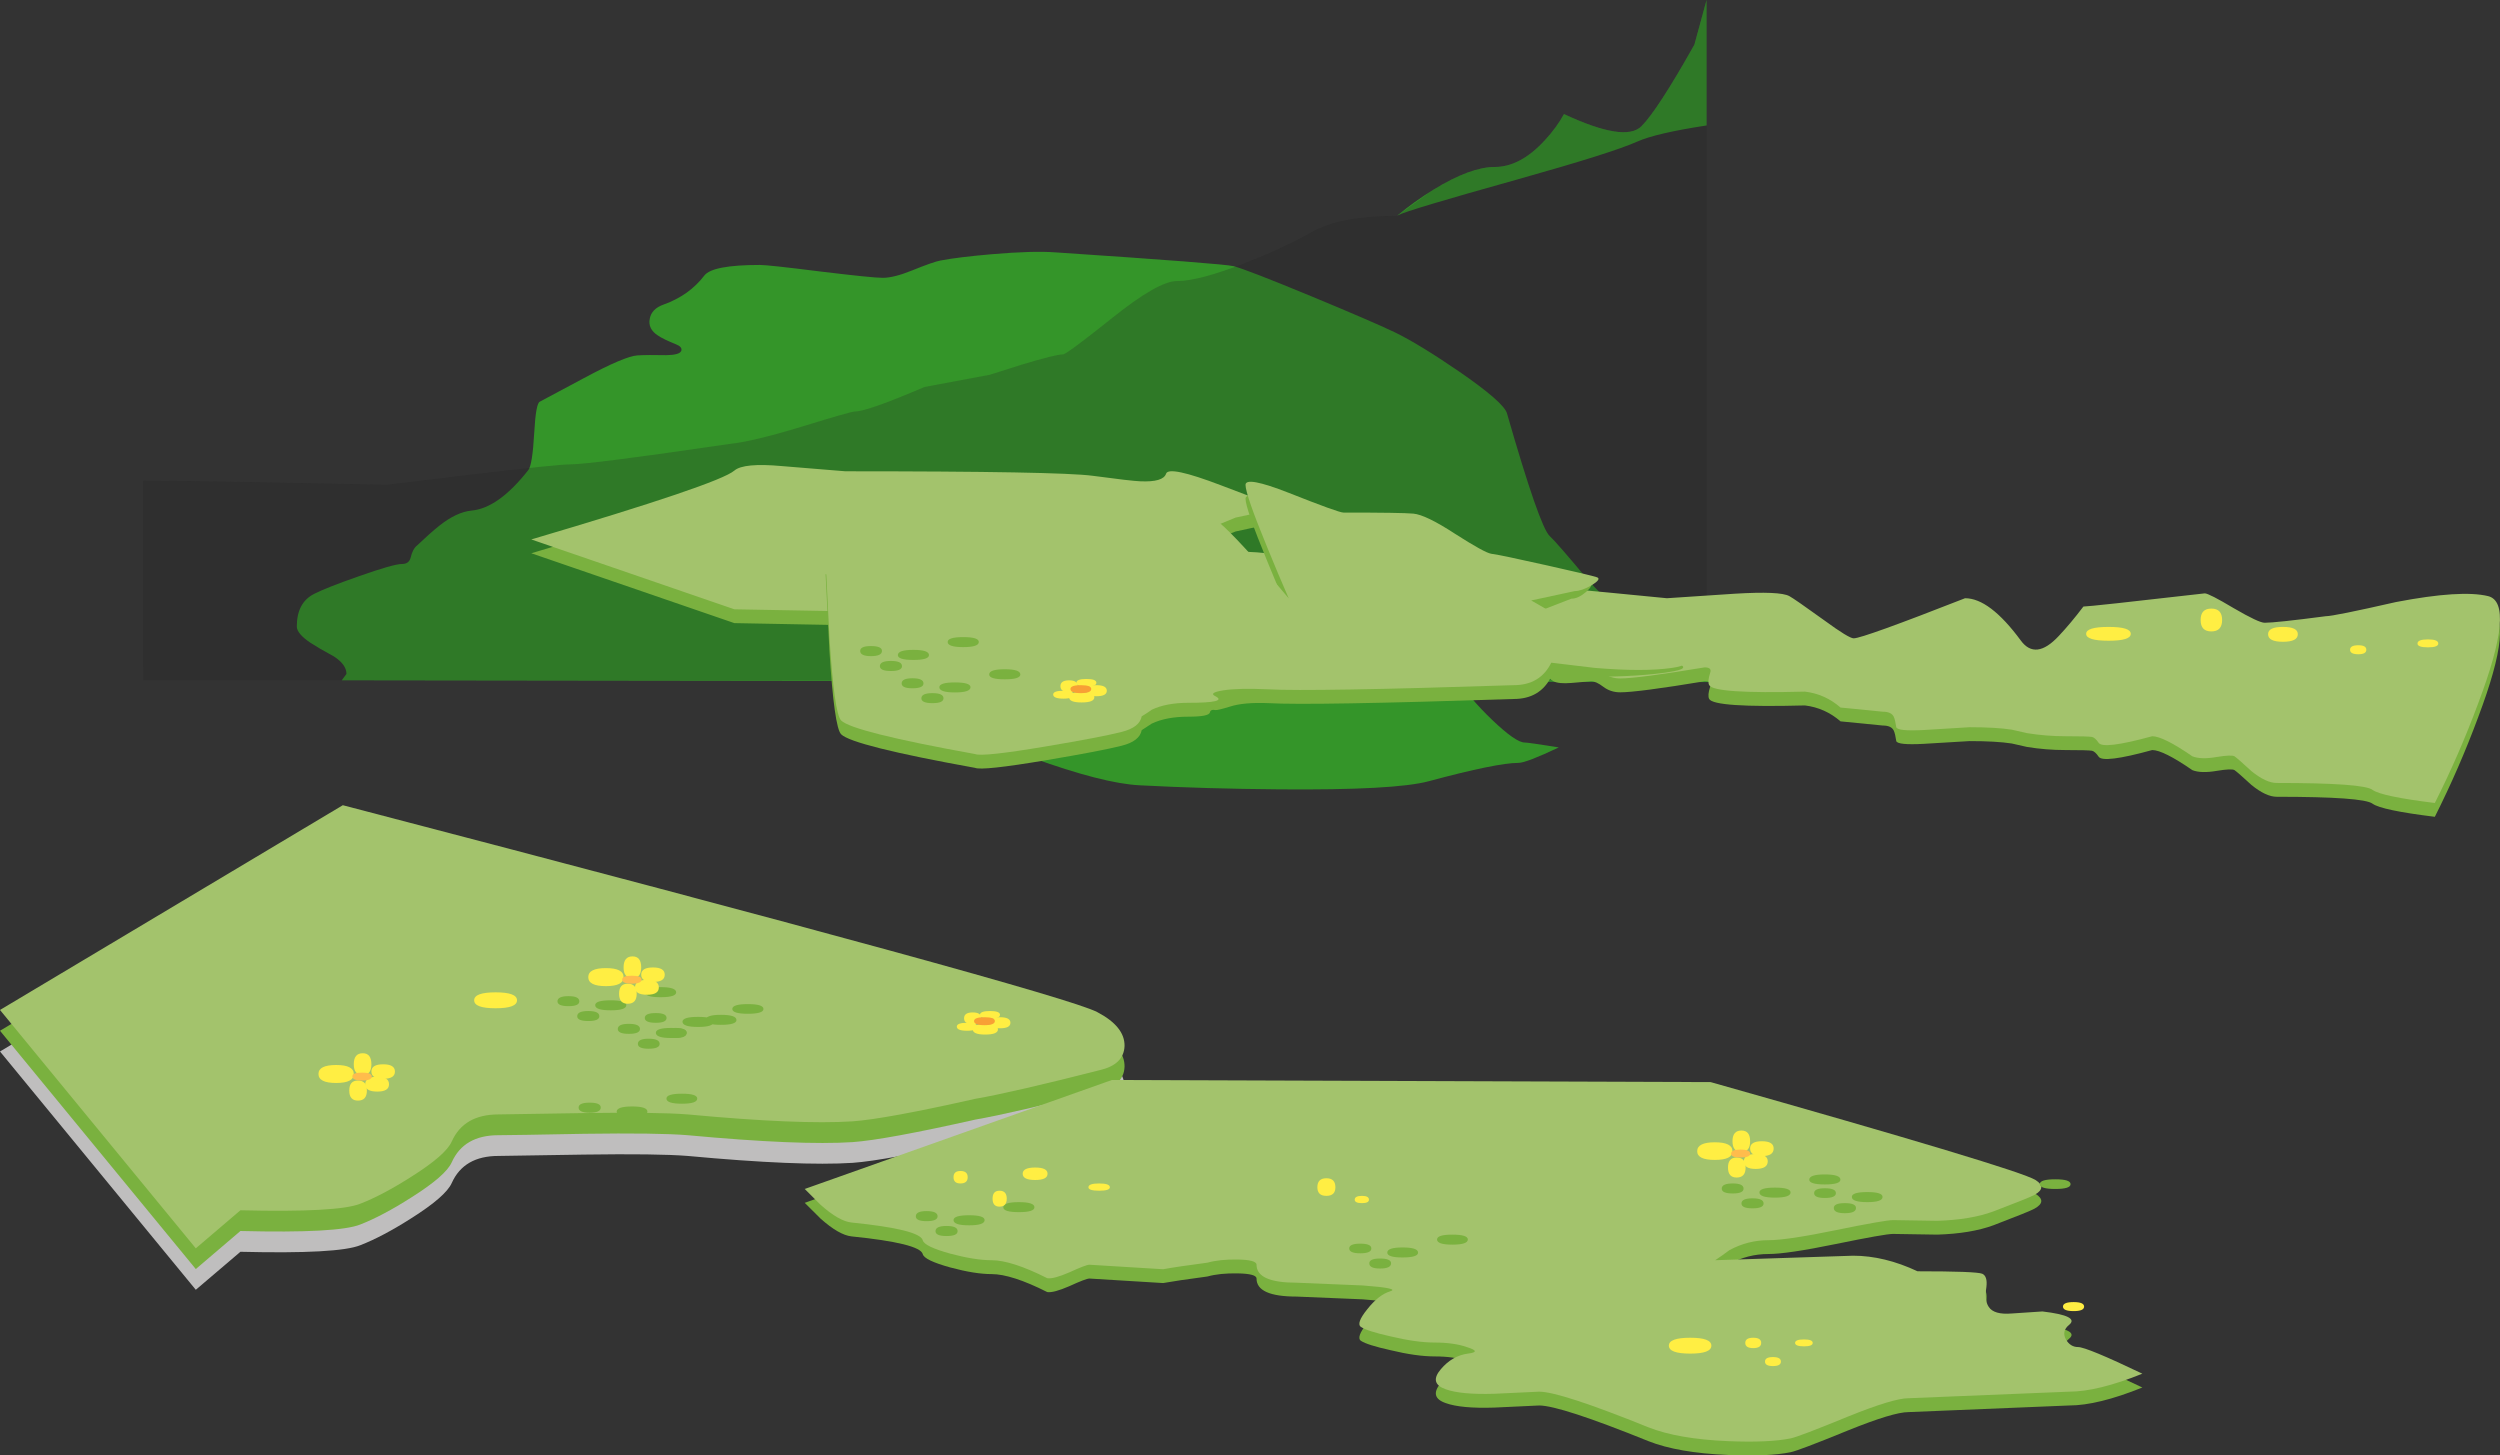 <?xml version="1.0" encoding="UTF-8" standalone="no"?>
<svg xmlns:xlink="http://www.w3.org/1999/xlink" height="3728.55px" width="6404.55px" xmlns="http://www.w3.org/2000/svg">
  <rect width="100%" height="100%" fill="#333333" stroke="none"/>
  <g transform="matrix(3.0, 0.0, 0.0, 3.0, 702.9, 585.0)">
    <path d="M1244.4 350.75 L1243.35 387.45 57.55 385.9 61.55 380.5 Q61.55 372.5 50.8 365.55 37.4 358.25 30.8 353.9 19.15 346.05 19.15 340.0 19.15 319.65 33.9 312.15 44.5 306.75 71.8 297.2 101.75 286.6 109.05 286.6 114.95 286.6 116.35 281.2 118.1 273.7 121.9 270.75 132.85 260.3 140.7 254.05 155.5 242.25 168.35 241.0 191.3 238.95 216.85 206.4 220.35 202.05 221.9 174.6 223.3 149.0 226.8 147.95 L264.2 127.95 Q299.15 109.2 309.9 108.5 318.8 107.95 334.6 108.3 346.25 108.15 347.5 104.5 348.55 101.2 342.8 98.95 332.0 94.6 327.65 91.6 318.8 85.9 320.55 77.2 322.1 68.65 332.55 65.0 354.25 57.2 367.15 40.3 374.1 31.25 414.6 31.25 421.9 31.25 466.25 36.85 510.8 42.25 519.5 42.25 529.05 42.25 544.55 35.95 562.95 28.5 568.9 27.45 584.35 24.5 613.05 22.05 647.65 19.1 666.8 20.5 810.1 30.05 819.15 32.3 830.1 35.1 885.25 57.9 937.25 79.45 956.55 88.65 977.4 98.75 1011.7 122.25 1049.75 148.5 1052.55 157.9 1080.4 254.75 1089.05 262.75 1094.65 267.8 1121.95 300.5 1148.55 330.05 1158.3 327.1 1172.05 322.75 1196.9 325.0 1224.4 327.45 1232.55 337.0 L1244.4 350.75" fill="#349529" fill-rule="evenodd" stroke="none"/>
    <path d="M790.7 331.25 Q814.2 341.65 820.65 341.65 833.85 341.65 895.05 355.25 959.75 369.5 966.7 376.45 971.05 380.8 989.35 379.05 1006.2 377.3 1011.95 386.9 1020.25 400.8 1039.75 419.6 1060.1 439.05 1067.6 439.05 1070.7 439.05 1096.8 443.25 1069.0 456.45 1062.4 456.45 1043.95 456.45 985.85 472.1 956.95 479.9 857.85 479.05 795.05 478.55 738.9 475.6 707.55 474.0 646.7 451.95 L646.7 303.4 Q660.6 306.85 675.95 312.95 706.35 325.15 712.8 338.2 718.7 349.8 732.8 337.3 751.4 320.8 758.0 320.8 767.2 320.8 790.7 331.25" fill="#349529" fill-rule="evenodd" stroke="none"/>
    <path d="M1212.55 -156.75 L1223.0 -195.0 1223.0 -87.85 Q1179.85 -81.25 1163.85 -74.1 1142.65 -64.55 1060.9 -41.6 967.0 -15.35 960.0 -11.35 959.5 -11.0 958.8 -10.8 973.25 -22.8 989.6 -32.9 1021.25 -52.4 1042.1 -52.4 1063.85 -52.4 1084.7 -75.0 1095.15 -86.3 1101.25 -97.6 1153.4 -73.25 1167.35 -87.15 1181.25 -101.1 1212.55 -156.75" fill="#349529" fill-rule="evenodd" stroke="none"/>
    <path d="M829.6 29.35 Q862.8 16.3 885.6 3.3 909.95 -10.65 958.65 -10.65 L987.35 -31.5 Q1020.35 -52.35 1042.1 -52.35 1063.85 -52.4 1084.7 -75.0 1095.15 -86.3 1101.25 -97.6 1153.4 -73.25 1167.35 -87.15 1181.25 -101.1 1212.55 -156.7 L1223.0 -195.0 1223.0 385.9 -112.05 385.9 -112.1 215.3 -109.2 215.45 Q-70.95 215.45 96.0 218.95 L167.85 210.25 Q241.75 201.55 252.55 201.55 269.9 201.55 388.2 184.15 408.0 182.25 451.3 169.05 492.35 156.35 496.0 156.35 506.45 156.3 555.15 135.45 L610.8 125.05 638.3 116.35 Q666.95 107.65 673.4 107.65 676.5 107.65 715.65 76.35 754.8 45.0 770.8 45.0 789.6 45.0 829.6 29.35" fill="#222323" fill-opacity="0.243" fill-rule="evenodd" stroke="none"/>
    <path d="M702.65 704.7 Q726.3 717.1 726.0 733.65 725.4 749.6 704.75 754.3 630.6 773.2 598.4 778.8 522.2 795.95 493.85 798.0 448.35 800.95 352.95 792.1 327.25 790.05 264.3 790.95 L191.35 792.1 Q161.85 792.1 151.5 815.15 146.45 826.65 116.95 845.3 92.4 860.95 73.5 868.3 54.6 876.0 -29.0 873.95 L-67.1 906.4 -234.3 702.9 Q-87.75 615.45 58.45 528.05 670.45 687.85 702.65 704.7" fill="#bfbebe" fill-rule="evenodd" stroke="none"/>
    <path d="M433.25 214.8 L487.6 219.25 Q670.15 219.25 698.8 223.1 731.6 227.5 739.3 227.8 759.05 228.7 761.45 221.3 763.8 214.25 808.7 231.35 831.45 239.95 857.15 249.95 862.75 249.95 820.8 258.85 L801.3 266.8 Q797.75 266.8 794.8 268.0 788.6 270.35 790.95 276.25 795.7 287.8 818.45 287.8 862.15 287.8 886.95 299.3 891.4 301.35 927.45 322.95 954.9 339.2 964.95 339.2 981.8 339.2 1063.6 316.45 1075.15 316.45 1189.15 327.65 L1247.05 323.8 Q1285.75 321.45 1293.7 325.9 1298.15 328.25 1323.55 346.55 1344.5 361.9 1348.65 361.9 1356.35 361.9 1443.75 327.65 1464.75 327.65 1491.3 363.7 1504.0 381.1 1523.8 359.85 1533.85 349.2 1544.8 334.75 1550.4 334.75 1648.45 323.5 1652.0 323.5 1673.25 336.2 1694.55 348.65 1699.55 348.65 1709.0 348.65 1751.85 343.0 1758.65 343.0 1811.8 330.9 1867.35 320.25 1890.4 325.9 1914.3 331.8 1881.8 417.75 1865.85 460.85 1844.9 502.5 1799.4 496.9 1791.7 491.3 1784.05 485.4 1709.9 485.4 1700.75 485.4 1688.35 475.35 1676.8 464.7 1673.85 462.65 1671.5 461.15 1658.8 463.25 1645.2 465.6 1637.85 462.65 1613.0 445.5 1603.55 445.5 1561.6 457.05 1557.8 451.15 1554.8 446.7 1552.15 446.1 1548.9 445.5 1529.4 445.5 1512.9 445.5 1496.65 442.85 L1483.65 439.9 Q1470.35 437.85 1447.6 437.85 L1408.3 440.2 Q1386.15 441.4 1385.0 437.85 1384.1 431.65 1382.9 428.95 1380.85 424.55 1373.45 424.55 L1337.4 421.0 Q1324.15 409.5 1307.0 407.4 1229.0 409.5 1225.2 401.8 1223.7 398.85 1226.05 391.45 1227.85 386.75 1221.35 386.75 1164.35 396.2 1149.25 396.2 1141.0 396.2 1134.8 391.45 1128.6 386.75 1124.45 386.75 L1107.6 388.2 Q1096.7 389.1 1092.25 386.75 1088.4 384.65 1085.75 379.65 1083.4 375.2 1080.75 375.2 1021.95 380.85 1010.45 380.85 835.55 379.05 824.05 375.2 818.75 373.45 819.35 363.4 819.6 354.25 812.85 354.25 808.7 354.25 767.65 363.7 728.05 372.55 713.9 371.35 699.4 370.2 692.3 364.3 682.25 355.4 679.6 354.25 670.75 348.65 663.95 345.7 652.15 340.05 622.6 335.35 594.25 330.9 556.75 334.45 L504.75 339.2 392.8 337.1 219.4 277.45 Q379.5 230.2 392.8 218.65 400.75 211.85 433.25 214.8" fill="#7ab13f" fill-rule="evenodd" stroke="none"/>
    <path d="M433.25 203.0 L487.6 207.45 Q670.15 207.45 698.8 211.3 731.6 215.7 739.3 216.0 759.05 216.9 761.45 209.5 763.8 202.4 808.7 219.55 831.45 228.1 857.15 238.15 862.75 238.15 820.8 247.0 L801.3 255.0 Q797.75 255.0 794.8 256.2 788.6 258.55 790.95 264.45 795.7 275.95 818.45 275.95 862.15 275.95 886.95 287.5 891.4 289.55 927.45 311.1 954.9 327.35 964.95 327.35 981.8 327.35 1063.6 304.6 1075.15 304.6 1189.15 315.85 L1247.05 312.0 Q1285.75 309.65 1293.7 314.05 1298.15 316.45 1323.55 334.75 1344.5 350.1 1348.65 350.1 1356.35 350.1 1443.75 315.85 1464.75 315.85 1491.3 351.9 1504.0 369.3 1523.8 348.05 1533.85 337.4 1544.8 322.95 1550.4 322.95 1648.45 311.7 1652.0 311.7 1673.25 324.4 1694.55 336.8 1699.55 336.8 1709.0 336.8 1751.85 331.2 1758.65 331.2 1811.8 319.1 1867.35 308.45 1890.4 314.05 1914.3 320.0 1881.8 405.95 1865.85 449.05 1844.9 490.7 1799.4 485.1 1791.7 479.5 1784.05 473.6 1709.9 473.6 1700.75 473.6 1688.35 463.55 1676.8 452.9 1673.85 450.85 1671.5 449.35 1658.8 451.4 1645.2 453.8 1637.85 450.85 1613.0 433.7 1603.55 433.7 1561.6 445.2 1557.8 439.3 1554.8 434.9 1552.15 434.3 1548.9 433.7 1529.4 433.7 1512.9 433.7 1496.65 431.05 L1483.65 428.1 Q1470.35 426.0 1447.6 426.0 L1408.3 428.4 Q1386.15 429.55 1385.0 426.0 1384.1 419.8 1382.9 417.15 1380.85 412.75 1373.45 412.75 L1337.4 409.2 Q1324.15 397.65 1307.0 395.6 1229.0 397.65 1225.2 390.0 1223.7 387.05 1226.05 379.65 1227.85 374.9 1221.35 374.9 1164.35 384.35 1149.25 384.35 1141.0 384.35 1134.8 379.65 1128.6 374.9 1124.45 374.9 L1107.6 376.4 Q1096.7 377.3 1092.25 374.9 1088.4 372.85 1085.75 367.85 1083.4 363.4 1080.75 363.4 1021.95 369.0 1010.45 369.0 835.55 367.25 824.05 363.4 818.75 361.65 819.35 351.6 819.6 342.45 812.85 342.45 808.7 342.45 767.65 351.9 728.05 360.75 713.9 359.55 699.4 358.4 692.3 352.45 682.25 343.6 679.6 342.45 670.75 336.8 663.95 333.85 652.15 328.25 622.6 323.5 594.25 319.1 556.75 322.65 L504.75 327.35 392.8 325.3 219.4 265.65 Q379.5 218.35 392.8 206.85 400.75 200.05 433.25 203.0" fill="#a3c36c" fill-rule="evenodd" stroke="none"/>
    <path d="M1126.75 383.0 L1090.4 382.7 Q1080.95 401.9 1058.2 401.9 885.1 407.55 849.05 405.45 827.8 404.55 816.0 408.4 805.35 411.65 803.6 411.35 799.45 410.5 798.85 413.45 797.95 417.0 780.55 417.0 761.65 417.0 749.25 422.9 L740.65 428.5 Q738.9 437.95 723.55 441.8 706.4 446.2 658.85 454.2 604.5 463.35 598.3 460.7 493.75 441.8 484.0 432.05 478.05 426.15 473.95 360.25 L470.7 295.3 493.45 299.1 Q520.3 302.95 539.2 302.95 566.1 302.95 603.0 308.3 644.65 314.2 655.3 321.85 670.35 333.4 701.95 294.4 L729.45 276.4 799.15 258.35 Q805.05 258.35 836.35 293.2 851.75 310.35 866.2 327.75 857.05 306.8 847.9 284.35 829.3 239.15 829.3 230.9 829.3 223.2 866.2 237.7 908.75 254.5 912.85 254.5 963.1 254.5 972.55 255.4 983.15 256.3 1008.0 272.55 1033.4 288.8 1039.0 289.65 1113.15 299.7 1122.9 302.95 1127.0 304.45 1120.25 310.35 1113.45 316.25 1107.55 316.25 L1073.25 329.55 1086.55 337.25 Q1101.35 344.6 1109.6 344.6 1122.9 344.6 1145.65 361.75 1229.25 373.25 1191.1 378.85 1167.5 382.7 1126.75 383.0" fill="#7ab13f" fill-rule="evenodd" stroke="none"/>
    <path d="M702.65 686.95 Q726.3 699.35 726.0 715.9 725.4 731.85 704.75 736.6 630.6 755.5 598.4 761.1 522.2 778.25 493.85 780.3 448.35 783.25 352.95 774.4 327.25 772.3 264.3 773.2 202.0 774.4 191.35 774.4 161.85 774.4 151.5 797.45 146.45 808.95 116.95 827.55 92.4 843.2 73.5 850.6 54.6 858.3 -29.0 856.2 L-67.1 888.7 -234.3 685.2 Q-87.75 597.75 58.45 510.3 670.45 670.1 702.65 686.95" fill="#7ab13f" fill-rule="evenodd" stroke="none"/>
    <path d="M492.8 860.8 Q482.15 859.6 466.5 845.7 L452.9 832.15 715.2 739.1 1226.5 740.85 Q1488.8 815.0 1503.9 824.45 1514.2 830.95 1503.0 837.15 1498.85 839.5 1467.85 851.35 1448.65 858.4 1420.0 859.3 L1382.2 858.7 Q1375.4 858.7 1333.45 867.3 1291.8 875.85 1275.85 875.85 1258.1 875.85 1242.45 884.4 L1230.35 893.0 1348.2 889.15 Q1374.8 889.15 1403.15 902.45 1453.35 902.45 1458.4 904.5 1463.1 906.55 1461.95 916.0 1460.15 927.25 1464.0 932.85 1468.45 939.65 1483.5 938.45 L1509.8 936.7 Q1542.0 940.55 1532.55 948.2 1526.05 953.55 1529.85 960.6 1533.7 967.1 1540.2 967.1 1547.6 967.1 1595.15 989.85 1557.05 1005.2 1532.55 1005.2 L1395.45 1010.85 Q1382.5 1010.85 1343.8 1026.5 1301.25 1043.9 1294.75 1045.1 1276.15 1048.95 1241.3 1047.45 1198.75 1045.7 1173.35 1035.65 1098.05 1005.2 1080.0 1005.2 L1041.6 1007.0 Q1013.25 1007.9 1000.25 1003.15 985.8 998.15 996.1 986.0 1005.85 974.5 1019.15 972.75 1031.0 971.25 1019.15 967.4 1007.65 963.3 990.8 963.3 975.15 963.3 953.0 957.95 933.2 953.55 927.9 950.0 923.45 947.05 933.2 934.9 942.95 922.5 952.7 919.55 961.85 916.9 929.35 914.55 L872.95 912.2 Q838.7 912.2 838.7 896.8 838.7 892.7 822.75 892.4 807.35 892.1 796.75 895.05 770.15 898.6 758.95 900.65 L696.0 896.8 Q693.05 896.8 678.9 903.3 665.3 909.2 660.0 908.35 629.55 893.0 612.4 893.0 598.25 893.0 577.25 887.35 554.8 881.15 553.65 875.85 551.0 866.7 492.8 860.8" fill="#7ab13f" fill-rule="evenodd" stroke="none"/>
    <path d="M1127.6 375.35 L1090.4 370.9 Q1080.95 390.1 1058.2 390.1 885.1 395.7 849.05 393.65 823.35 392.45 810.1 394.55 797.4 396.6 803.6 399.55 814.5 405.15 780.55 405.15 761.65 405.15 749.25 411.05 745.1 414.05 740.65 416.7 738.9 426.15 723.55 430.0 706.4 434.4 658.85 442.4 604.5 451.55 598.3 448.9 493.75 430.0 484.0 420.25 478.05 414.3 473.95 348.45 L470.7 283.45 493.45 287.3 Q520.3 291.15 539.2 291.15 566.1 291.15 603.0 296.45 644.65 302.35 655.3 310.05 670.35 321.55 701.95 282.6 L729.45 264.55 799.15 246.55 Q805.05 246.55 836.35 281.4 851.75 298.55 866.2 315.95 857.05 295.0 847.9 272.55 829.3 227.35 829.3 219.05 829.3 211.4 866.2 225.85 908.75 242.7 912.85 242.7 963.1 242.7 972.55 243.6 983.15 244.5 1008.0 260.7 1033.4 276.95 1039.0 277.85 1047.85 279.05 1087.15 287.9 1124.05 296.15 1129.4 297.95 1133.5 299.4 1124.95 304.75 1116.1 309.75 1110.5 309.75 L1073.25 317.75 1086.55 325.4 Q1101.35 332.8 1109.6 332.8 1122.9 332.8 1145.65 349.95 1231.6 369.7 1193.5 375.35 1169.55 378.85 1127.6 375.35" fill="#a3c36c" fill-rule="evenodd" stroke="none"/>
    <path d="M702.65 669.25 Q726.3 681.65 726.0 698.2 725.4 714.15 704.75 718.85 630.6 737.75 598.4 743.35 522.2 760.5 493.85 762.55 448.35 765.55 352.95 756.65 327.25 754.6 264.3 755.5 L191.35 756.65 Q161.85 756.65 151.5 779.7 146.45 791.25 116.95 809.85 92.4 825.5 73.5 832.85 54.6 840.55 -29.0 838.5 L-67.1 871.0 -234.3 667.45 Q-87.75 580.05 58.45 492.6 670.45 652.4 702.65 669.25" fill="#a3c36c" fill-rule="evenodd" stroke="none"/>
    <path d="M492.8 848.95 Q482.15 847.8 466.5 833.9 L452.9 820.3 715.2 727.25 1226.5 729.05 Q1488.8 803.2 1503.9 812.65 1514.2 819.15 1503.0 825.35 1498.85 827.7 1467.85 839.5 1448.65 846.6 1420.0 847.5 L1382.2 846.9 Q1375.4 846.9 1333.45 855.45 1291.8 864.05 1275.85 864.05 1258.1 864.05 1242.45 872.6 1236.55 877.05 1230.35 881.15 L1348.2 877.3 Q1374.8 877.3 1403.15 890.6 1453.35 890.6 1458.4 892.7 1463.1 894.75 1461.95 904.2 1460.15 915.45 1464.0 921.05 1468.45 927.85 1483.5 926.65 L1509.8 924.9 Q1542.0 928.7 1532.55 936.4 1526.05 941.7 1529.85 948.8 1533.7 955.3 1540.2 955.3 1547.6 955.3 1595.15 978.05 1557.05 993.4 1532.55 993.4 L1395.45 999.0 Q1382.5 999.0 1343.8 1014.65 1301.25 1032.1 1294.75 1033.3 1276.15 1037.1 1241.3 1035.65 1198.75 1033.85 1173.35 1023.85 1098.05 993.4 1080.0 993.4 L1041.6 995.2 Q1013.25 996.05 1000.25 991.35 985.8 986.3 996.1 974.2 1005.85 962.7 1019.15 960.9 1031.0 959.45 1019.15 955.6 1007.65 951.45 990.8 951.45 975.15 951.45 953.0 946.15 933.2 941.7 927.9 938.15 923.45 935.2 933.2 923.1 942.95 910.7 952.7 907.75 961.85 905.1 929.35 902.7 L872.95 900.35 Q838.7 900.35 838.7 885.0 838.7 880.85 822.75 880.55 807.35 880.3 796.75 883.25 770.15 886.75 758.95 888.85 L696.0 885.0 Q693.05 885.0 678.9 891.5 665.3 897.4 660.0 896.5 629.55 881.15 612.4 881.15 598.25 881.15 577.25 875.55 554.8 869.35 553.65 864.05 551.0 854.85 492.8 848.95" fill="#a3c36c" fill-rule="evenodd" stroke="none"/>
    <path d="M601.55 353.2 Q601.55 357.6 588.25 357.6 574.95 357.6 574.95 353.2 574.95 349.05 588.25 349.05 601.55 349.05 601.55 353.2" fill="#7ab13f" fill-rule="evenodd" stroke="none"/>
    <path d="M559.0 364.4 Q559.0 368.55 545.7 368.55 532.4 368.55 532.4 364.4 532.4 359.95 545.7 359.95 559.0 359.95 559.0 364.4" fill="#7ab13f" fill-rule="evenodd" stroke="none"/>
    <path d="M518.85 360.85 Q518.85 365.3 509.4 365.3 500.25 365.3 500.25 360.85 500.25 356.7 509.4 356.7 518.85 356.7 518.85 360.85" fill="#7ab13f" fill-rule="evenodd" stroke="none"/>
    <path d="M535.95 373.85 Q535.95 378.0 526.5 378.0 517.05 378.0 517.05 373.85 517.05 369.4 526.5 369.4 535.95 369.4 535.95 373.85" fill="#7ab13f" fill-rule="evenodd" stroke="none"/>
    <path d="M623.7 376.5 Q637.0 376.5 637.0 380.95 637.0 385.1 623.7 385.1 610.4 385.1 610.4 380.95 610.4 376.5 623.7 376.5" fill="#7ab13f" fill-rule="evenodd" stroke="none"/>
    <path d="M594.45 391.85 Q594.45 396.3 581.15 396.3 567.85 396.3 567.85 391.85 567.85 387.75 581.15 387.75 594.45 387.75 594.45 391.85" fill="#7ab13f" fill-rule="evenodd" stroke="none"/>
    <path d="M554.3 388.6 Q554.3 392.75 544.85 392.75 535.65 392.75 535.65 388.6 535.65 384.2 544.85 384.2 554.3 384.2 554.3 388.6" fill="#7ab13f" fill-rule="evenodd" stroke="none"/>
    <path d="M571.4 401.3 Q571.4 405.45 561.95 405.45 552.5 405.45 552.5 401.3 552.5 396.9 561.95 396.9 571.4 396.9 571.4 401.3" fill="#7ab13f" fill-rule="evenodd" stroke="none"/>
    <path d="M343.1 652.4 Q343.1 656.55 329.8 656.55 316.5 656.55 316.5 652.4 316.5 647.95 329.8 647.95 343.1 647.95 343.1 652.4" fill="#7ab13f" fill-rule="evenodd" stroke="none"/>
    <path d="M300.55 663.35 Q300.55 667.75 287.25 667.75 273.95 667.75 273.95 663.35 273.95 659.2 287.25 659.2 300.55 659.2 300.55 663.35" fill="#7ab13f" fill-rule="evenodd" stroke="none"/>
    <path d="M260.4 660.1 Q260.4 664.2 251.2 664.2 241.75 664.2 241.75 660.1 241.75 655.65 251.2 655.65 260.4 655.65 260.4 660.1" fill="#7ab13f" fill-rule="evenodd" stroke="none"/>
    <path d="M277.5 672.8 Q277.5 676.9 268.05 676.9 258.6 676.9 258.6 672.8 258.6 668.35 268.05 668.35 277.5 668.35 277.5 672.8" fill="#7ab13f" fill-rule="evenodd" stroke="none"/>
    <path d="M394.6 676.05 Q394.6 680.15 381.3 680.15 368.3 680.15 368.3 676.05 368.3 671.6 381.3 671.6 394.6 671.6 394.6 676.05" fill="#7ab13f" fill-rule="evenodd" stroke="none"/>
    <path d="M352.05 686.95 Q352.05 691.4 338.75 691.4 325.75 691.4 325.75 686.95 325.75 682.8 338.75 682.8 352.05 682.8 352.05 686.95" fill="#7ab13f" fill-rule="evenodd" stroke="none"/>
    <path d="M312.2 683.7 Q312.2 687.85 302.7 687.85 293.25 687.85 293.25 683.7 293.25 679.3 302.7 679.3 312.2 679.3 312.2 683.7" fill="#7ab13f" fill-rule="evenodd" stroke="none"/>
    <path d="M329.0 696.4 Q329.0 700.55 319.55 700.55 310.4 700.55 310.4 696.4 310.4 692.0 319.55 692.0 329.0 692.0 329.0 696.4" fill="#7ab13f" fill-rule="evenodd" stroke="none"/>
    <path d="M417.65 666.6 Q417.65 670.7 404.35 670.7 391.05 670.7 391.05 666.6 391.05 662.45 404.35 662.45 417.65 662.45 417.65 666.6" fill="#7ab13f" fill-rule="evenodd" stroke="none"/>
    <path d="M375.1 677.5 Q375.1 681.95 361.8 681.95 348.5 681.95 348.5 677.5 348.5 673.35 361.8 673.35 375.1 673.35 375.1 677.5" fill="#7ab13f" fill-rule="evenodd" stroke="none"/>
    <path d="M334.9 674.25 Q334.9 678.4 325.75 678.4 316.3 678.4 316.3 674.25 316.3 670.1 325.75 670.1 334.9 670.1 334.9 674.25" fill="#7ab13f" fill-rule="evenodd" stroke="none"/>
    <path d="M352.05 686.95 Q352.05 691.4 342.6 691.4 333.45 691.4 333.45 686.95 333.45 682.8 342.6 682.8 352.05 682.8 352.05 686.95" fill="#7ab13f" fill-rule="evenodd" stroke="none"/>
    <path d="M361.1 743.1 Q361.1 747.5 348.1 747.5 334.8 747.5 334.8 743.1 334.8 738.95 348.1 738.95 361.1 738.95 361.1 743.1" fill="#7ab13f" fill-rule="evenodd" stroke="none"/>
    <path d="M318.55 754.3 Q318.55 758.45 305.55 758.45 292.3 758.45 292.3 754.3 292.3 749.85 305.55 749.85 318.55 749.85 318.55 754.3" fill="#7ab13f" fill-rule="evenodd" stroke="none"/>
    <path d="M259.8 750.75 Q259.8 746.6 269.25 746.6 278.7 746.6 278.7 750.75 278.7 755.2 269.25 755.2 259.8 755.2 259.8 750.75" fill="#7ab13f" fill-rule="evenodd" stroke="none"/>
    <path d="M295.55 763.75 Q295.55 767.9 286.35 767.9 276.9 767.9 276.9 763.75 276.9 759.3 286.35 759.3 295.55 759.3 295.55 763.75" fill="#7ab13f" fill-rule="evenodd" stroke="none"/>
    <path d="M649.05 835.95 Q649.05 840.1 635.75 840.1 622.45 840.1 622.45 835.95 622.45 831.55 635.75 831.55 649.05 831.55 649.05 835.95" fill="#7ab13f" fill-rule="evenodd" stroke="none"/>
    <path d="M606.5 846.9 Q606.5 851.35 593.2 851.35 579.95 851.35 579.95 846.9 579.95 842.75 593.2 842.75 606.5 842.75 606.5 846.9" fill="#7ab13f" fill-rule="evenodd" stroke="none"/>
    <path d="M566.35 843.65 Q566.35 847.8 556.9 847.8 547.75 847.8 547.75 843.65 547.75 839.2 556.9 839.2 566.35 839.2 566.35 843.65" fill="#7ab13f" fill-rule="evenodd" stroke="none"/>
    <path d="M583.45 856.35 Q583.45 860.5 574.0 860.5 564.55 860.5 564.55 856.35 564.55 851.9 574.0 851.9 583.45 851.9 583.45 856.35" fill="#7ab13f" fill-rule="evenodd" stroke="none"/>
    <path d="M1005.85 859.3 Q1019.15 859.3 1019.15 863.45 1019.15 867.85 1005.85 867.85 992.85 867.85 992.85 863.45 992.85 859.3 1005.85 859.3" fill="#7ab13f" fill-rule="evenodd" stroke="none"/>
    <path d="M950.35 874.65 Q950.35 870.25 963.35 870.25 976.65 870.25 976.65 874.65 976.65 878.8 963.35 878.8 950.35 878.8 950.35 874.65" fill="#7ab13f" fill-rule="evenodd" stroke="none"/>
    <path d="M936.75 871.1 Q936.75 875.25 927.3 875.25 917.85 875.25 917.85 871.1 917.85 867.0 927.3 867.0 936.75 867.0 936.75 871.1" fill="#7ab13f" fill-rule="evenodd" stroke="none"/>
    <path d="M953.6 883.8 Q953.6 888.25 944.15 888.25 935.0 888.25 935.0 883.8 935.0 879.7 944.15 879.7 953.6 879.7 953.6 883.8" fill="#7ab13f" fill-rule="evenodd" stroke="none"/>
    <path d="M1337.3 812.35 Q1337.3 816.45 1324.0 816.45 1310.7 816.45 1310.7 812.35 1310.7 807.9 1324.0 807.9 1337.3 807.9 1337.3 812.35" fill="#7ab13f" fill-rule="evenodd" stroke="none"/>
    <path d="M1294.75 823.25 Q1294.75 827.7 1281.45 827.7 1268.15 827.7 1268.15 823.25 1268.15 819.15 1281.45 819.15 1294.75 819.15 1294.75 823.25" fill="#7ab13f" fill-rule="evenodd" stroke="none"/>
    <path d="M1245.4 815.6 Q1254.6 815.6 1254.6 820.0 1254.6 824.15 1245.4 824.15 1235.95 824.15 1235.95 820.0 1235.95 815.6 1245.4 815.6" fill="#7ab13f" fill-rule="evenodd" stroke="none"/>
    <path d="M1271.7 832.7 Q1271.7 836.85 1262.25 836.85 1252.8 836.85 1252.8 832.7 1252.8 828.3 1262.25 828.3 1271.7 828.3 1271.7 832.7" fill="#7ab13f" fill-rule="evenodd" stroke="none"/>
    <path d="M1533.85 816.2 Q1533.85 820.3 1520.85 820.3 1507.55 820.3 1507.55 816.2 1507.55 812.05 1520.85 812.05 1533.85 812.05 1533.85 816.2" fill="#7ab13f" fill-rule="evenodd" stroke="none"/>
    <path d="M1373.3 827.1 Q1373.3 831.55 1360.3 831.55 1347.05 831.55 1347.05 827.1 1347.05 822.95 1360.3 822.95 1373.3 822.95 1373.3 827.1" fill="#7ab13f" fill-rule="evenodd" stroke="none"/>
    <path d="M1333.45 823.85 Q1333.45 828.0 1324.0 828.0 1314.85 828.0 1314.85 823.85 1314.85 819.7 1324.0 819.7 1333.45 819.7 1333.45 823.85" fill="#7ab13f" fill-rule="evenodd" stroke="none"/>
    <path d="M1350.6 836.55 Q1350.6 841.0 1341.1 841.0 1331.65 841.0 1331.65 836.55 1331.65 832.4 1341.1 832.4 1350.6 832.4 1350.6 836.55" fill="#7ab13f" fill-rule="evenodd" stroke="none"/>
    <path d="M1245.15 788.1 Q1245.15 795.5 1230.05 795.5 1215.0 795.5 1215.0 788.1 1215.0 780.45 1230.05 780.45 1245.15 780.45 1245.15 788.1" fill="#ffee43" fill-rule="evenodd" stroke="none"/>
    <path d="M1260.2 779.55 Q1260.2 788.7 1252.8 788.7 1245.15 788.7 1245.15 779.55 1245.15 770.4 1252.8 770.4 1260.2 770.4 1260.2 779.55" fill="#ffee43" fill-rule="evenodd" stroke="none"/>
    <path d="M1280.3 785.75 Q1280.3 792.25 1270.25 792.25 1260.2 792.25 1260.2 785.75 1260.2 779.55 1270.25 779.55 1280.3 779.55 1280.3 785.75" fill="#ffee43" fill-rule="evenodd" stroke="none"/>
    <path d="M1275.25 796.7 Q1275.25 803.2 1264.9 803.2 1254.85 803.2 1254.85 796.7 1254.85 790.5 1264.9 790.5 1275.25 790.5 1275.25 796.7" fill="#ffee43" fill-rule="evenodd" stroke="none"/>
    <path d="M1248.65 793.45 Q1256.35 793.45 1256.35 802.0 1256.35 810.55 1248.65 810.55 1241.3 810.55 1241.3 802.0 1241.3 793.45 1248.65 793.45" fill="#ffee43" fill-rule="evenodd" stroke="none"/>
    <path d="M1260.2 790.2 Q1260.2 793.45 1251.9 793.45 1243.95 793.45 1243.95 790.2 1243.95 786.65 1251.9 786.65 1260.2 786.65 1260.2 790.2" fill="#ffbc4c" fill-rule="evenodd" stroke="none"/>
    <path d="M67.8 722.1 Q67.8 729.8 52.75 729.8 37.65 729.8 37.65 722.1 37.65 714.45 52.75 714.45 67.8 714.45 67.8 722.1" fill="#ffee43" fill-rule="evenodd" stroke="none"/>
    <path d="M82.85 713.85 Q82.85 723.0 75.45 723.0 67.8 723.0 67.8 713.85 67.8 704.4 75.45 704.4 82.85 704.4 82.85 713.85" fill="#ffee43" fill-rule="evenodd" stroke="none"/>
    <path d="M102.95 720.05 Q102.95 726.25 92.9 726.25 82.85 726.25 82.85 720.05 82.85 713.85 92.9 713.85 102.95 713.85 102.95 720.05" fill="#ffee43" fill-rule="evenodd" stroke="none"/>
    <path d="M97.9 730.95 Q97.9 737.15 87.9 737.15 77.55 737.15 77.55 730.95 77.55 724.45 87.9 724.45 97.9 724.45 97.9 730.95" fill="#ffee43" fill-rule="evenodd" stroke="none"/>
    <path d="M79.0 736.3 Q79.0 744.85 71.35 744.85 63.95 744.85 63.95 736.3 63.95 727.7 71.35 727.7 79.0 727.7 79.0 736.3" fill="#ffee43" fill-rule="evenodd" stroke="none"/>
    <path d="M83.15 724.15 Q83.15 727.7 74.9 727.7 66.6 727.7 66.6 724.15 66.6 720.95 74.9 720.95 83.15 720.95 83.15 724.15" fill="#ffbc4c" fill-rule="evenodd" stroke="none"/>
    <path d="M298.2 639.4 Q298.2 647.1 283.1 647.1 268.05 647.1 268.05 639.4 268.05 631.7 283.1 631.7 298.2 631.7 298.2 639.4" fill="#ffee43" fill-rule="evenodd" stroke="none"/>
    <path d="M313.25 631.15 Q313.25 640.3 305.85 640.3 298.2 640.3 298.2 631.15 298.2 621.7 305.85 621.7 313.25 621.7 313.25 631.15" fill="#ffee43" fill-rule="evenodd" stroke="none"/>
    <path d="M333.35 637.35 Q333.35 643.55 323.3 643.55 313.25 643.55 313.25 637.35 313.25 631.15 323.3 631.15 333.35 631.15 333.35 637.35" fill="#ffee43" fill-rule="evenodd" stroke="none"/>
    <path d="M328.3 648.25 Q328.3 654.45 318.25 654.45 307.95 654.45 307.95 648.25 307.95 641.75 318.25 641.75 328.3 641.75 328.3 648.25" fill="#ffee43" fill-rule="evenodd" stroke="none"/>
    <path d="M309.4 653.6 Q309.4 662.15 301.75 662.15 294.35 662.15 294.35 653.6 294.35 645.0 301.75 645.0 309.4 645.0 309.4 653.6" fill="#ffee43" fill-rule="evenodd" stroke="none"/>
    <path d="M313.55 641.45 Q313.55 645.0 305.3 645.0 297.0 645.0 297.0 641.45 297.0 638.2 305.3 638.2 313.55 638.2 313.55 641.45" fill="#ffbc4c" fill-rule="evenodd" stroke="none"/>
    <path d="M686.0 391.0 Q686.0 396.0 678.65 396.0 671.25 396.0 671.25 391.0 671.25 385.95 678.65 385.95 686.0 385.95 686.0 391.0" fill="#ffee43" fill-rule="evenodd" stroke="none"/>
    <path d="M682.5 398.05 Q682.5 401.6 673.9 401.6 665.05 401.6 665.05 398.05 665.05 394.85 673.9 394.85 682.5 394.85 682.5 398.05" fill="#ffee43" fill-rule="evenodd" stroke="none"/>
    <path d="M700.2 400.45 Q700.2 404.85 689.25 404.85 678.65 404.85 678.65 400.45 678.65 396.0 689.25 396.0 700.2 396.0 700.2 400.45" fill="#ffee43" fill-rule="evenodd" stroke="none"/>
    <path d="M710.85 394.85 Q710.85 399.55 701.95 399.55 693.4 399.55 693.4 394.85 693.4 390.1 701.95 390.1 710.85 390.1 710.85 394.85" fill="#ffee43" fill-rule="evenodd" stroke="none"/>
    <path d="M701.95 388.05 Q701.95 391.3 693.4 391.3 684.85 391.3 684.85 388.05 684.85 384.8 693.4 384.8 701.95 384.8 701.95 388.05" fill="#ffee43" fill-rule="evenodd" stroke="none"/>
    <path d="M697.55 393.35 Q697.55 396.9 688.7 396.9 679.8 396.9 679.8 393.35 679.8 390.1 688.7 390.1 697.55 390.1 697.55 393.35" fill="#f8a035" fill-rule="evenodd" stroke="none"/>
    <path d="M603.7 674.55 Q603.7 679.55 596.35 679.55 588.95 679.55 588.95 674.55 588.95 669.55 596.35 669.55 603.7 669.55 603.7 674.55" fill="#ffee43" fill-rule="evenodd" stroke="none"/>
    <path d="M600.15 681.65 Q600.15 685.2 591.6 685.2 582.75 685.2 582.75 681.65 582.75 678.4 591.6 678.4 600.15 678.4 600.15 681.65" fill="#ffee43" fill-rule="evenodd" stroke="none"/>
    <path d="M617.9 684.0 Q617.9 688.45 606.95 688.45 596.35 688.45 596.35 684.0 596.35 679.55 606.95 679.55 617.9 679.55 617.9 684.0" fill="#ffee43" fill-rule="evenodd" stroke="none"/>
    <path d="M628.55 678.4 Q628.55 683.1 619.65 683.1 611.1 683.1 611.1 678.4 611.1 673.65 619.65 673.65 628.55 673.65 628.55 678.4" fill="#ffee43" fill-rule="evenodd" stroke="none"/>
    <path d="M619.65 671.6 Q619.65 674.85 611.1 674.85 602.55 674.85 602.55 671.6 602.55 668.35 611.1 668.35 619.65 668.35 619.65 671.6" fill="#ffee43" fill-rule="evenodd" stroke="none"/>
    <path d="M615.25 676.9 Q615.25 680.45 606.35 680.45 597.5 680.45 597.5 676.9 597.5 673.65 606.35 673.65 615.25 673.65 615.25 676.9" fill="#f8a035" fill-rule="evenodd" stroke="none"/>
    <path d="M207.2 659.2 Q207.2 666.0 188.9 666.0 170.6 666.0 170.6 659.2 170.6 652.4 188.9 652.4 207.2 652.4 207.2 659.2" fill="#ffee43" fill-rule="evenodd" stroke="none"/>
    <path d="M1227.1 954.1 Q1227.1 960.9 1209.1 960.9 1190.8 960.9 1190.8 954.1 1190.8 947.35 1209.1 947.35 1227.1 947.35 1227.1 954.1" fill="#ffee43" fill-rule="evenodd" stroke="none"/>
    <path d="M1269.65 951.75 Q1269.65 956.2 1262.85 956.2 1256.05 956.2 1256.05 951.75 1256.05 947.35 1262.85 947.35 1269.65 947.35 1269.65 951.75" fill="#ffee43" fill-rule="evenodd" stroke="none"/>
    <path d="M1286.5 967.7 Q1286.5 971.55 1279.7 971.55 1272.9 971.55 1272.9 967.7 1272.9 963.85 1279.7 963.85 1286.5 963.85 1286.5 967.7" fill="#ffee43" fill-rule="evenodd" stroke="none"/>
    <path d="M1313.65 951.75 Q1313.65 954.7 1306.25 954.7 1298.6 954.7 1298.6 951.75 1298.6 948.8 1306.25 948.8 1313.65 948.8 1313.65 951.75" fill="#ffee43" fill-rule="evenodd" stroke="none"/>
    <path d="M1545.4 920.75 Q1545.4 924.6 1536.5 924.6 1527.35 924.6 1527.35 920.75 1527.35 916.9 1536.5 916.9 1545.4 916.9 1545.4 920.75" fill="#ffee43" fill-rule="evenodd" stroke="none"/>
    <path d="M625.4 828.6 Q625.4 835.4 619.2 835.4 613.3 835.4 613.3 828.6 613.3 821.8 619.2 821.8 625.4 821.8 625.4 828.6" fill="#ffee43" fill-rule="evenodd" stroke="none"/>
    <path d="M592.05 810.25 Q592.05 815.6 585.85 815.6 579.95 815.6 579.95 810.25 579.95 804.95 585.85 804.95 592.05 804.95 592.05 810.25" fill="#ffee43" fill-rule="evenodd" stroke="none"/>
    <path d="M660.25 807.3 Q660.25 812.65 649.65 812.65 639.0 812.65 639.0 807.3 639.0 802.0 649.65 802.0 660.25 802.0 660.25 807.3" fill="#ffee43" fill-rule="evenodd" stroke="none"/>
    <path d="M713.45 818.85 Q713.45 821.8 704.3 821.8 695.15 821.8 695.15 818.85 695.15 815.6 704.3 815.6 713.45 815.6 713.45 818.85" fill="#ffee43" fill-rule="evenodd" stroke="none"/>
    <path d="M906.05 818.85 Q906.05 826.2 898.35 826.2 890.65 826.2 890.65 818.85 890.65 811.15 898.35 811.15 906.05 811.15 906.05 818.85" fill="#ffee43" fill-rule="evenodd" stroke="none"/>
    <path d="M934.7 829.45 Q934.7 832.4 928.75 832.4 922.55 832.4 922.55 829.45 922.55 826.2 928.75 826.2 934.7 826.2 934.7 829.45" fill="#ffee43" fill-rule="evenodd" stroke="none"/>
    <path d="M1585.25 346.25 Q1585.25 352.15 1566.35 352.15 1547.15 352.15 1547.15 346.25 1547.15 340.35 1566.35 340.35 1585.25 340.35 1585.25 346.25" fill="#ffee43" fill-rule="evenodd" stroke="none"/>
    <path d="M1663.25 334.45 Q1663.25 344.2 1654.05 344.2 1644.9 344.2 1644.9 334.45 1644.9 324.7 1654.05 324.7 1663.25 324.7 1663.25 334.45" fill="#ffee43" fill-rule="evenodd" stroke="none"/>
    <path d="M1727.9 346.55 Q1727.9 353.05 1715.2 353.05 1702.5 353.05 1702.5 346.55 1702.5 340.35 1715.2 340.35 1727.9 340.35 1727.9 346.55" fill="#ffee43" fill-rule="evenodd" stroke="none"/>
    <path d="M1786.4 359.85 Q1786.4 363.7 1779.6 363.7 1772.5 363.7 1772.5 359.85 1772.5 356.0 1779.6 356.0 1786.4 356.0 1786.4 359.85" fill="#ffee43" fill-rule="evenodd" stroke="none"/>
    <path d="M1847.85 354.55 Q1847.85 357.8 1839.0 357.8 1830.1 357.8 1830.1 354.55 1830.1 351.0 1839.0 351.0 1847.85 351.0 1847.85 354.55" fill="#ffee43" fill-rule="evenodd" stroke="none"/>
  </g>
</svg>
